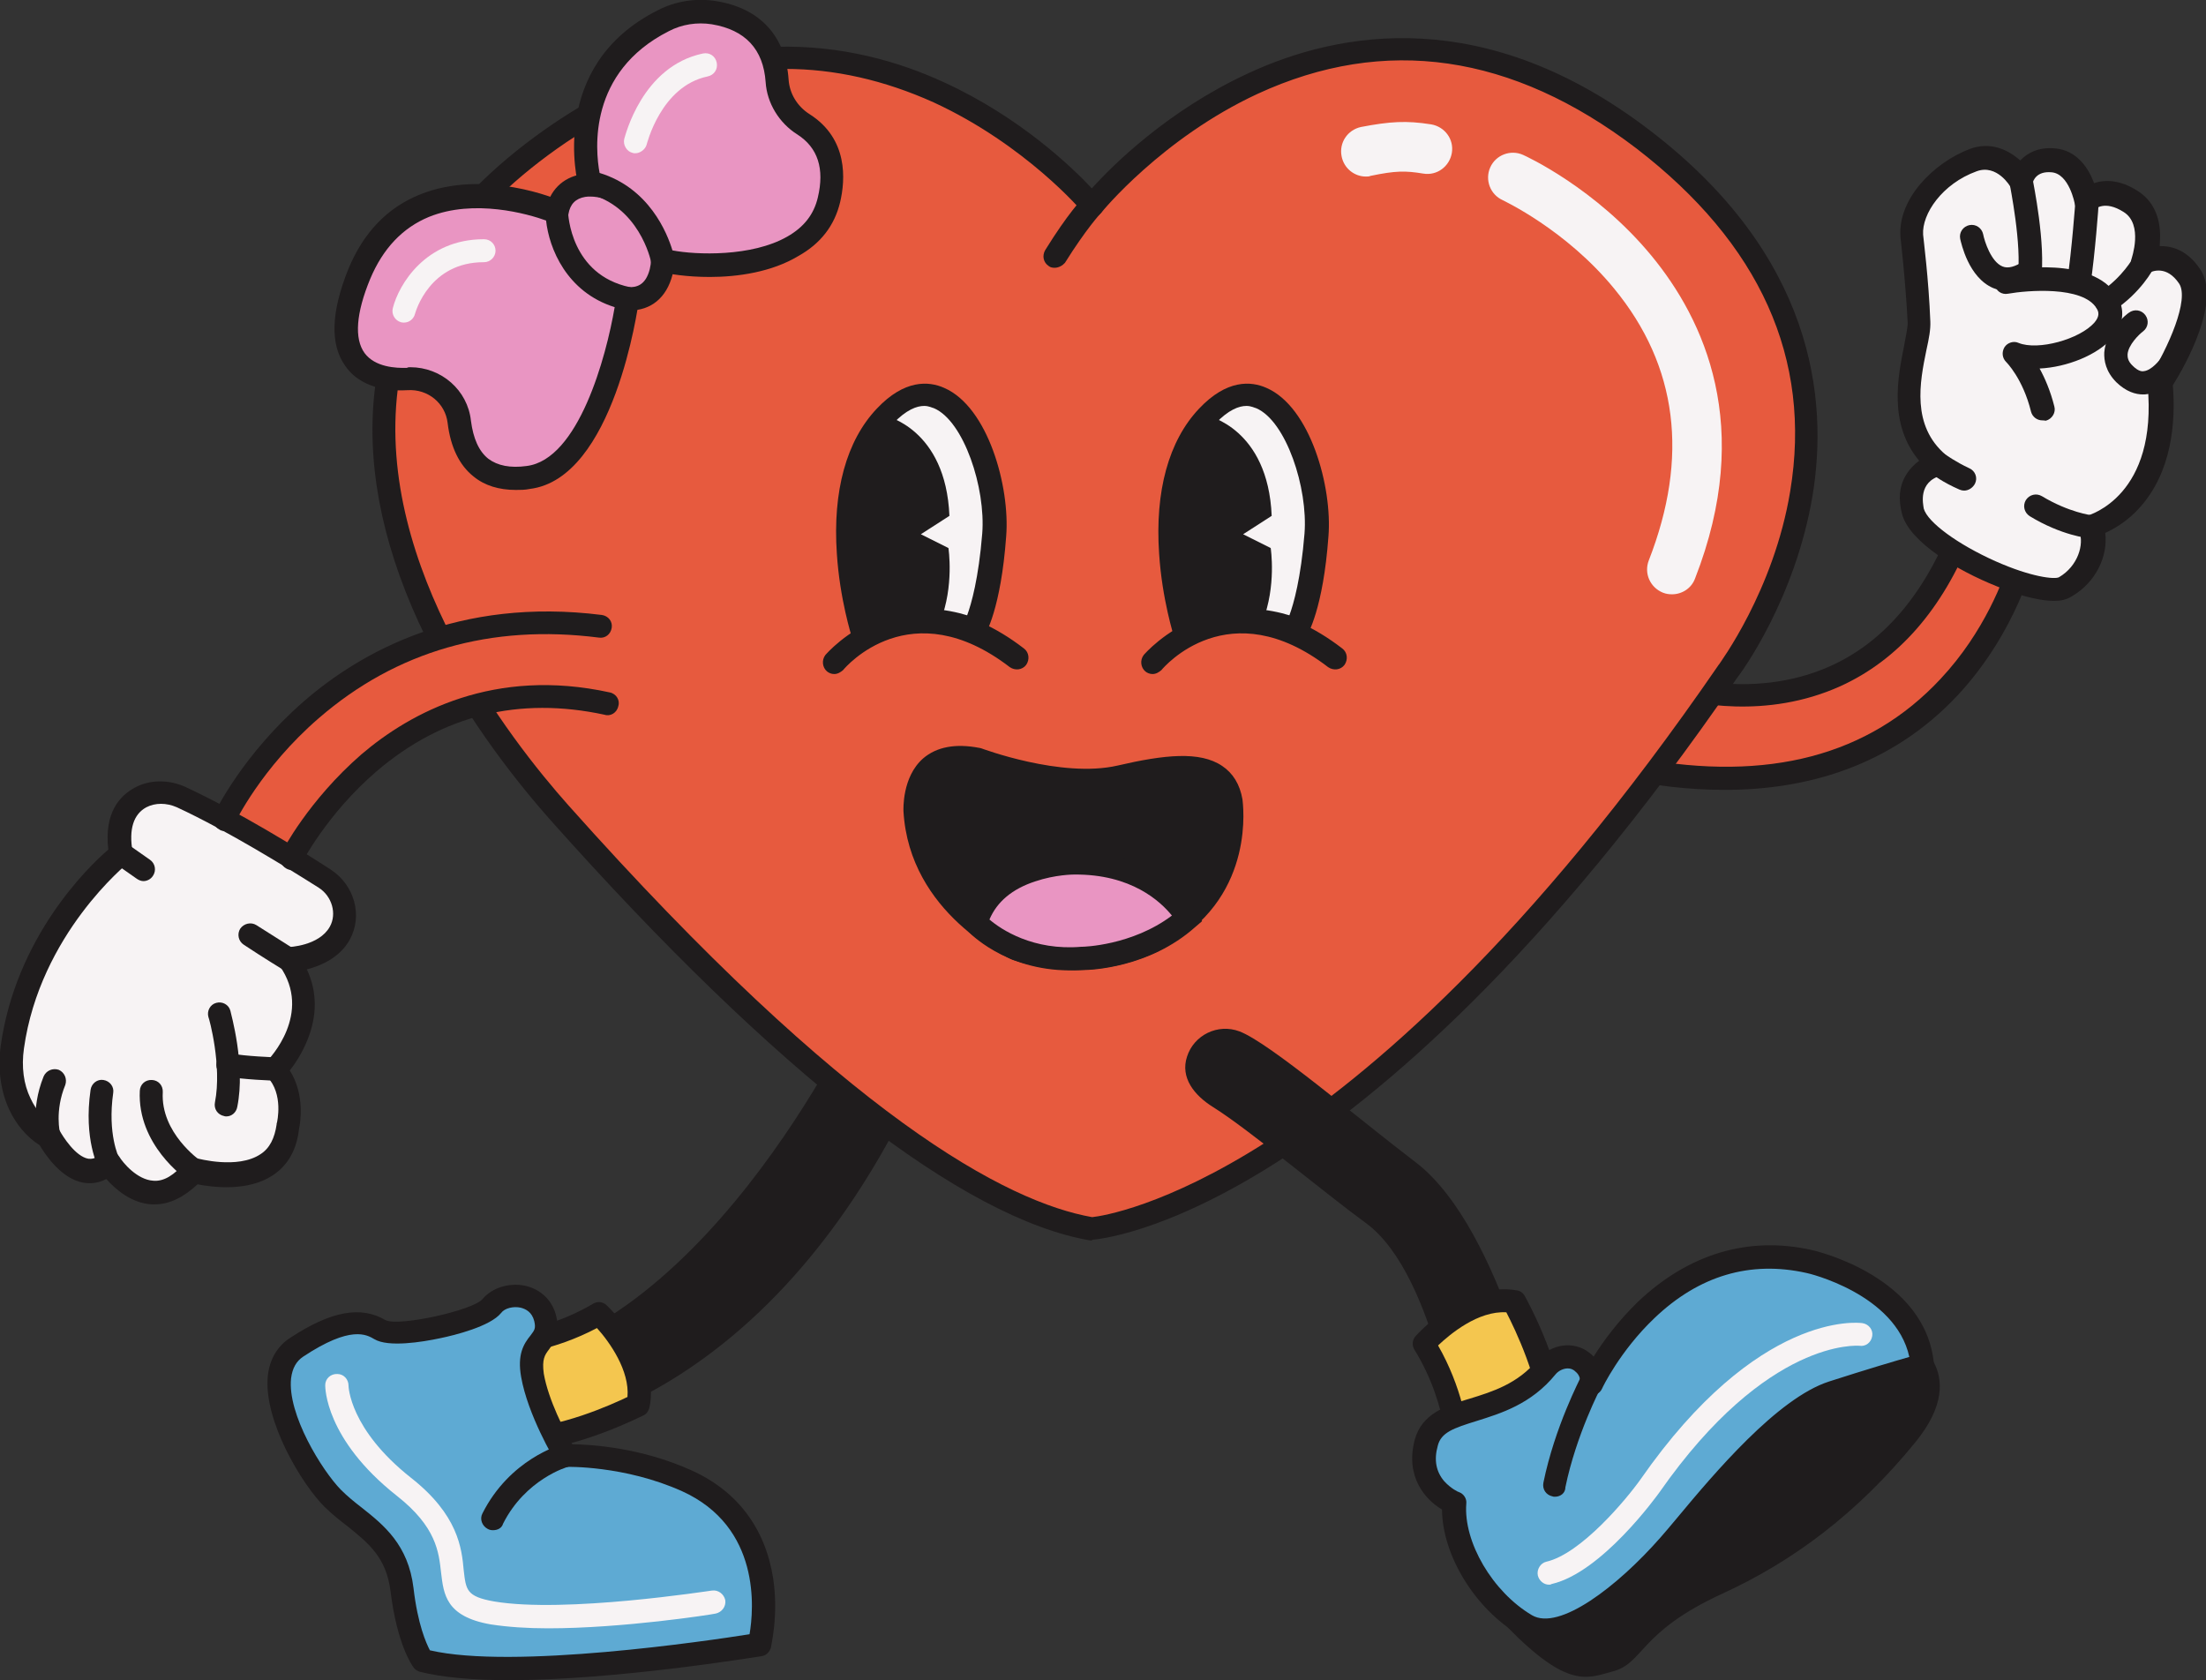 <svg xmlns="http://www.w3.org/2000/svg" enable-background="new 0 0 672.2 512" viewBox="0 0 672.2 512" id="heart-character">
  <rect x="0" y="0" width="672.2" height="512" fill="#333333" stroke="none"/>
  <g>
    <path fill="#1F1C1D" d="M262.9,304.7c0,0-45.5,100.5-112.6,110.5l5.6,22.8c0,0,80.6-2.8,129.4-120.6L262.9,304.7z"></path>
    <g>
      <path fill="#F4C64F" d="M182.5,400.3c0,0,14.8,14,11.9,27.8c0,0-22.8,11.8-39.5,10.6l-9.6-28.7
			C145.3,409.9,163.6,411.3,182.5,400.3z"></path>
      <path fill="#1F1C1D" d="M157.5,442.3c-0.9,0-2,0-2.9-0.1c-1.4-0.1-2.6-1.1-3-2.4l-9.6-28.7c-0.4-1.2-0.1-2.4,0.5-3.3
			c0.8-0.9,1.8-1.4,3-1.3c0.1,0,17.6,1.2,35.2-9.2c1.3-0.8,3-0.7,4.2,0.5c0.7,0.7,16.3,15.5,13,31.1c-0.3,1.1-0.9,2-1.8,2.4
			S174.5,442.3,157.5,442.3z M157.5,435.2L157.5,435.2c12.9,0,28.7-7.1,33.7-9.5c0.7-8-5.4-16.7-9.3-21c-12.9,6.8-25.1,8.4-31.6,8.7
			L157.5,435.2z"></path>
    </g>
    <g>
      <path fill="#E75A3E" d="M616.7,168.5c0,0-19.7,86.9-121.8,65.2l10.5-25.9c0,0,66.2,25.5,93.6-49.4L616.7,168.5z"></path>
      <path fill="#1F1C1D" d="M525.5,240.7c-11.2,0-21.9-1.4-31.4-3.4c-1.1-0.3-1.8-0.9-2.4-1.8c-0.5-0.9-0.5-2-0.1-3l10.5-25.9
			c0.8-1.8,2.8-2.6,4.6-2c0.3,0.1,26.1,9.7,51.2-1.7c16.8-7.6,29.5-23.1,37.8-45.7c0.4-0.9,1.2-1.7,2.1-2.1c0.9-0.4,2.1-0.3,3,0.3
			l17.7,10.1c1.3,0.8,2.1,2.4,1.7,3.8c-0.3,0.9-5.4,22.8-23.5,42.4C575.9,234,549.7,240.7,525.5,240.7z M499.7,231.1
			c39,7.2,69.8-0.8,91.6-24.2c13.5-14.4,19.4-30.7,21.3-36.9l-11.8-6.7c-8.9,22.4-22.4,37.8-40,45.8c-22.6,10.2-45,5.3-53.3,2.9
			L499.7,231.1z"></path>
    </g>
    <g>
      <path fill="#F7F3F4" d="M590.6,141.5c0,0-10.9,2.9-7.6,14.4c3.2,11.6,39.4,27.2,46.3,23c7.1-4.2,10-12.5,7.6-18.4
			c0,0,24.7-6.2,21.1-43.7c0,0,15.1-23.6,8.9-32.7c-6-8.9-14-4.2-14-4.2s4.9-13.1-3.8-18.5s-13.4,0-13.4,0s-2-11.8-10.2-12.5
			c-8.3-0.7-9.6,6.4-9.6,6.4s-5.6-9.8-14.7-6.4c-9.1,3.4-19.6,12.9-18.8,23.1c0,0,1.6,12.6,2.2,26.4
			C585,106.1,574.6,128.1,590.6,141.5z"></path>
      <path fill="#1F1C1D" d="M625.9,183.1c-5.6,0-13-2.5-17.6-4.5c-11.8-4.7-26.4-13.4-28.7-21.9c-1.2-4.5-0.9-8.4,1.1-11.8
			c1.2-2,2.6-3.4,4.1-4.5c-9.5-11.3-6.4-25.9-4.6-35c0.5-2.8,1.1-5.5,1.1-7c-0.7-13.5-2.2-26-2.2-26.1c0-0.1,0-0.1,0-0.3
			c-0.8-11.4,10.1-22.4,21.1-26.6c6.4-2.4,11.8,0.3,15.4,3.5c2.1-2.2,5.4-4.1,10.4-3.7c7,0.5,10.5,6.3,12.1,10.6
			c3.3-1.1,7.9-1.1,13.3,2.4c4.6,2.9,7,7.9,6.8,14.4c0,0.8-0.1,1.6-0.1,2.4c3.7-0.1,8.4,1.2,12.3,7c6.6,9.7-4.6,29.5-8.3,35.4
			c0.9,11.3-0.3,26.5-10.2,37.4c-3.7,4.1-7.6,6.3-10.4,7.6c0.9,7.2-3,15.1-10,19.2C629.7,182.8,627.9,183.1,625.9,183.1z
			 M591.5,144.9c-7.1,2-5.5,8.7-5.3,10.1c1.2,4.2,10.4,10.9,21.8,16c11,4.9,18.1,5.6,19.4,4.9c5.8-3.4,7.7-10,6.2-14
			c-0.4-0.9-0.3-2,0.1-2.9c0.5-0.9,1.3-1.6,2.2-1.8c0.9-0.3,21.7-6.2,18.5-39.9c-0.1-0.8,0.1-1.6,0.5-2.2
			c5.8-9.1,12.3-23.9,9.1-28.7c-3.8-5.6-8.1-3.8-9.3-3.2c-1.3,0.8-2.9,0.5-4.1-0.4c-1.2-0.9-1.6-2.5-1.1-3.9
			c0-0.1,3.7-10.5-2.4-14.3c-5.8-3.7-8.7-0.9-8.9-0.7c-0.9,1.1-2.2,1.4-3.5,1.1c-1.3-0.4-2.2-1.4-2.5-2.9c0-0.1-1.7-9.2-7.1-9.6
			c-4.6-0.4-5.6,2.6-5.8,3.5c-0.3,1.4-1.4,2.6-2.9,2.8c-1.4,0.3-2.9-0.5-3.7-1.7c-0.1-0.3-4.2-7.2-10.4-4.9
			C591.8,56,585.6,65.2,586,71.5c0.1,1.3,1.7,13.5,2.2,26.5c0.1,2.4-0.4,5.1-1.2,8.7c-2,9.7-4.6,23,5.9,31.9
			c1.1,0.8,1.4,2.2,1.2,3.4C593.8,143.6,592.9,144.6,591.5,144.9z"></path>
    </g>
    <path fill="#1F1C1D" d="M622.3,128.1c-1.6,0-3-1.1-3.4-2.6c-2.5-10.2-7.6-15.2-7.6-15.2c-1.2-1.2-1.4-3-0.5-4.5
		c0.9-1.4,2.8-2,4.3-1.3c5.9,2.4,18.6-1.1,23.1-6.2c1.7-2,1.3-3.3,0.7-4.3c-4.2-7-21.4-5.5-27-4.5c-2,0.4-3.8-0.9-4.1-2.9
		c-0.4-2,0.9-3.8,2.9-4.1c2.8-0.5,26.9-4.6,34.4,7.7c2.5,4.1,2,8.7-1.3,12.6c-4.6,5.4-14,9.1-22.3,9.5c1.6,2.9,3.3,6.8,4.5,11.6
		c0.5,1.8-0.7,3.8-2.6,4.3C622.8,128.1,622.5,128.1,622.3,128.1z"></path>
    <g>
      <path fill="#5EAAD3" d="M209.3,451.4c31.1,14,22.1,49.9,22.1,49.9s-74.4,12.5-102.6,4.9c0,0-4.3-5.8-6.3-21.5
			c-2-15.9-13-19.7-21.1-27.8c-8.1-8.1-24.9-36.9-11-46.1c13.9-9.1,20.6-8.1,25.5-5.3c4.9,2.9,30.2-2.4,34.1-7.2
			c3.8-4.9,14.4-4.3,16.3,3.8c2,8.1-5.8,6.3-3.8,17.3c2,11,10.1,24.4,10.1,24.4S190.7,443,209.3,451.4z"></path>
      <path fill="#1F1C1D" d="M155,512c-10.5,0-20.2-0.8-27.2-2.6c-0.8-0.3-1.4-0.7-1.8-1.3c-0.5-0.7-5-7-7-23.2
			c-1.3-10.4-6.8-14.7-13.1-19.8c-2.4-1.8-4.7-3.7-7-5.9c-7-7-18.6-26.3-17.3-39.8c0.5-5.1,2.9-9.2,6.8-11.7
			c12.6-8.3,21.7-9.8,29.1-5.4c4.1,2,26.6-3,29.5-6.4c2.9-3.5,8.1-5.1,13-4.1c4.9,1.1,8.4,4.6,9.5,9.3c1.3,5.5-0.8,8.1-2.2,10.1
			c-1.3,1.7-2.2,3-1.6,7.4c1.4,8,6.4,17.7,8.7,21.5c5.5,0.1,20.7,0.9,36.4,8c13.9,6.3,22.4,17.6,24.8,32.9
			c1.7,11.3-0.7,20.7-0.7,21.1c-0.4,1.3-1.4,2.4-2.9,2.6C229.7,505,187.7,512,155,512z M131,502.9c25.3,5.9,84.8-2.9,97.4-4.9
			c1.3-7.6,3.5-32.7-20.6-43.6c-17.6-7.9-35.2-7.4-35.3-7.4c-1.3,0-2.5-0.7-3.2-1.7c-0.4-0.5-8.5-14.2-10.5-25.7
			c-1.2-6.8,0.7-10,2.9-12.7c1.2-1.6,1.6-2.1,1.1-4.3c-0.7-2.8-2.6-3.7-4.1-4.1c-2.2-0.5-4.9,0.1-6,1.6c-3.3,4.1-14.2,6.8-18.6,7.7
			c-5.6,1.2-15.8,2.8-20,0.3c-2.4-1.4-7.2-4.3-21.7,5.3c-2.1,1.4-3.3,3.5-3.7,6.6c-1.2,11,9.5,28.2,15.2,34c2,2,4.1,3.7,6.3,5.4
			c6.7,5.3,14.2,11.3,15.8,24.5C127.3,495.1,129.9,500.8,131,502.9z M231.4,501.2L231.4,501.2L231.4,501.2z"></path>
    </g>
    <path fill="#1F1C1D" d="M150.2,466.3c-0.5,0-1.1-0.1-1.6-0.4c-1.7-0.9-2.5-3-1.6-4.7c8.3-16.5,23.6-20.9,24.3-21
		c1.8-0.5,3.8,0.7,4.3,2.5c0.5,1.8-0.7,3.8-2.5,4.3c-0.3,0-13,3.8-19.8,17.3C152.9,465.7,151.6,466.3,150.2,466.3z"></path>
    <g>
      <path fill="#E75A3E" d="M332.7,62.6c0,0-70.1-84.4-162.1-22.1s-47.4,154.2,0,207.3c24.4,27.3,105.5,117.1,162.1,126.7
			c0,0,80.6-4.9,193.9-169.9c0,0,68.1-90.2-25.9-162.1S332.7,62.6,332.7,62.6z"></path>
      <path fill="#1F1C1D" d="M332.7,378c-0.3,0-0.4,0-0.5,0c-38.7-6.6-95.6-50.8-164.2-127.8c-11.9-13.4-28.5-34.7-40.4-60.5
			c-11.6-25.3-16.1-49.5-13.3-71.8c3.9-31.5,22.2-58.4,54.3-80.2c49-33.1,91.8-25.2,119.1-12.6c23.1,10.6,39,25.9,45,32.3
			c6.3-7,23-23.6,47.3-34.9c28.4-13.3,72.8-21,122.7,17.2c50,38.2,54.5,81.8,49.6,111.4c-5.3,31.5-21.7,53.9-23,55.5
			C470.5,292.3,420.5,334.1,389,354.2c-34.7,22.1-55.3,23.5-56.2,23.6C332.8,378,332.7,378,332.7,378z M239.2,21
			c-22.3,0-44.6,7.5-66.7,22.4c-30.3,20.6-47.6,45.9-51.3,75.2c-6.7,54.2,34.1,106.7,52,126.8c84.9,95.3,133.6,120.9,159.6,125.5
			c2.8-0.3,22.2-3.2,53.2-23c30.8-19.8,79.8-61,137.7-145.3c0,0,0-0.1,0.1-0.1c0.1-0.3,16.7-22.4,21.7-52.8
			c6.7-40.4-9.2-75.5-46.9-104.5C460.8,16.4,422,10.7,383.2,28.6c-29.1,13.5-47.5,36-47.6,36.2c-0.7,0.8-1.7,1.3-2.8,1.3
			s-2.1-0.4-2.8-1.3l0,0c-0.1-0.3-17.5-20.7-45.5-33.6C269.4,24.4,254.3,21,239.2,21z"></path>
    </g>
    <path fill="#E75A3E" d="M190.7,192.4c-23.6-6.3-85.8-13.4-129.3,69.3l20.2,12.9c0,0,34.7-76.8,103.7-60.2
		c6.4,1.6,12.7-2.9,13.7-9.5l0,0C199.7,199.3,196.2,194,190.7,192.4z"></path>
    <g>
      <path fill="#F7F3F4" d="M98.9,267.7c-9.1-5.8-27.8-17.5-43.6-24.8c-3.9-1.8-8.7-2-12.5,0.1c-4.1,2.2-7.7,7-5.9,17.2
			c0,0-28,22.1-33.1,58.8C3.1,325,3.6,331,6.1,336.4c1.7,3.7,4.5,7.5,8.8,9.8c0,0,8.7,16.8,18.4,8c0,0,11.9,18.8,25.9,2.2
			c0,0,26.4,7.5,28.6-13.5c0,0,2.6-10.4-3.8-17.3c0,0,16.1-16.3,4.1-33.3c0,0,11.3-0.3,15.6-8C106.7,278.6,104.4,271.4,98.9,267.7z"></path>
      <path fill="#1F1C1D" d="M47.2,367c-0.4,0-0.7,0-1.1,0c-6.2-0.4-11-4.7-13.7-7.7c-2.8,1.4-5.1,1.4-7,1.1
			c-6.8-1.2-11.7-8.7-13.3-11.4c-3.9-2.5-7.1-6.2-9.3-10.9c-2.6-5.6-3.5-12.3-2.6-19.3c4.6-33.1,26.5-54.5,32.8-59.9
			c-1.3-11.3,3.5-16.4,8.1-18.9c4.6-2.5,10.5-2.5,15.6-0.1c15.9,7.4,34.4,18.8,44.1,25.1l0,0c7.2,4.7,9.8,14,5.8,21.3
			c-3,5.5-8.8,8-13.1,9.1c3.2,6.8,3.2,14.2,0.1,21.7c-1.6,3.9-3.7,7.1-5.3,9.1c4.7,7.4,3.2,16.1,2.8,17.9c-0.7,6.3-3.4,11-7.9,14
			c-7.6,5.1-18.4,3.7-23,2.8C56.1,364.7,51.8,367,47.2,367z M33.3,350.8c0.1,0,0.3,0,0.5,0c1.1,0.1,2,0.8,2.5,1.6
			c1.2,2,5.5,7.1,10.4,7.4c3.2,0.3,6.4-1.7,9.7-5.6c0.9-1.1,2.4-1.6,3.7-1.2c0.1,0,12.3,3.4,19.3-1.3c2.8-1.8,4.3-4.9,4.9-9.1
			c0-0.1,0-0.4,0.1-0.5c0-0.1,2.1-8.7-3-14c-1.3-1.4-1.3-3.5,0.1-4.9c0.5-0.5,13.9-14.4,3.7-28.9c-0.8-1.1-0.9-2.5-0.3-3.7
			c0.7-1.2,1.8-2,3-2c0.1,0,9.3-0.3,12.6-6.2c2.2-3.9,0.7-9.3-3.4-11.9l0,0c-9.5-6-27.7-17.3-43.2-24.5c-3.2-1.4-6.6-1.4-9.3,0
			c-3.9,2.1-5.4,6.7-4.2,13.5c0.3,1.3-0.3,2.6-1.3,3.4c-0.3,0.3-26.9,21.7-31.8,56.6c-0.8,5.6-0.1,10.9,2,15.2
			c1.8,3.8,4.2,6.6,7.4,8.3c0.7,0.4,1.1,0.8,1.4,1.4c1.1,2,4.9,8,8.8,8.7c0.9,0.1,2.2,0.1,4.1-1.6C31.6,351.2,32.4,350.8,33.3,350.8
			z"></path>
    </g>
    <path fill="#1F1C1D" d="M87.9 295.9c-.7 0-1.3-.1-1.8-.5 0 0-5.6-3.4-11.8-7.5-1.7-1.1-2.1-3.3-1.1-4.9 1.1-1.6 3.3-2.1 4.9-1.1 6.2 3.9 11.7 7.4 11.7 7.4 1.7 1.1 2.2 3.2 1.2 4.9C90.3 295.3 89.1 295.9 87.9 295.9zM43.7 268.5c-.7 0-1.4-.3-2-.7l-6.7-4.7c-1.6-1.1-2-3.3-.9-4.9 1.1-1.6 3.3-2 4.9-.9l6.7 4.7c1.6 1.1 2 3.3.9 4.9C45.9 268 44.7 268.5 43.7 268.5zM59 360.1c-.7 0-1.3-.3-2-.7-.7-.4-15.2-10.6-14.4-27 .1-2 1.7-3.4 3.7-3.3 2 .1 3.4 1.7 3.3 3.7-.7 12.5 11.3 20.7 11.4 20.9 1.6 1.1 2 3.3.9 4.9C61.3 359.5 60.2 360.1 59 360.1zM83.8 329.3L83.8 329.3c-.5 0-9.7-.3-15-1.3-2-.4-3.2-2.2-2.8-4.2.4-2 2.2-3.2 4.2-2.8 4.6.9 13.7 1.2 13.7 1.2 2 0 3.5 1.7 3.4 3.7C87.2 327.7 85.7 329.3 83.8 329.3z"></path>
    <path fill="#1F1C1D" d="M69 340.2c-.3 0-.5 0-.7-.1-2-.4-3.2-2.2-2.8-4.2 2.2-11.2-1.8-25.7-2-26-.5-1.8.5-3.8 2.4-4.3 1.8-.5 3.8.5 4.3 2.4.1.7 4.7 16.5 2.1 29.3C72 339 70.6 340.2 69 340.2zM471.2 439.8c0 0-13.1-65.2-39.8-85.6-17.5-13.3-44.5-36.4-53.7-39.9-6.6-2.5-13.9 1.1-16 7.7l0 0c-2.1 6.4 2.2 11.8 8 15.4 10.6 6.6 34.8 26.8 46.5 35.3 21.8 15.9 28.7 71.8 28.7 71.8L471.2 439.8zM321.4 81.6c-.7 0-1.3-.1-1.8-.5-1.7-1.1-2.1-3.2-1.1-4.9 6.8-11 11.4-15.9 11.7-16 1.3-1.4 3.5-1.4 5-.1s1.4 3.5.1 5l0 0c0 0-4.3 4.6-10.8 15C323.8 80.9 322.6 81.6 321.4 81.6zM637 164c-.1 0-.3 0-.4 0-.4 0-8.4-.8-18.1-6.7-1.7-1.1-2.2-3.2-1.2-4.9 1.1-1.7 3.2-2.2 4.9-1.2 8.3 5 15.1 5.8 15.1 5.8 2 .1 3.4 2 3.2 3.8C640.4 162.7 638.8 164 637 164zM598.5 149.5c-.5 0-.9-.1-1.4-.3-5.1-2.2-8.4-4.7-8.5-4.9-1.6-1.2-1.8-3.4-.7-5 1.2-1.6 3.4-1.8 5-.7.1 0 2.9 2.1 7.2 4.1 1.8.8 2.6 2.9 1.7 4.7C601.1 148.7 599.8 149.5 598.5 149.5zM618.3 88.6c-.1 0-.4 0-.5 0-2-.3-3.3-2.1-3-4.1 1.4-9.7-2.4-28.1-2.4-28.4-.4-2 .8-3.8 2.8-4.2 2-.4 3.8.8 4.2 2.8.1.8 4.1 19.8 2.5 30.8C621.5 87.4 620 88.6 618.3 88.6zM633.3 89.7c-.1 0-.4 0-.5 0-2-.3-3.3-2.1-2.9-4.1 1.4-9.1 2.5-24.2 2.5-24.3.1-2 1.8-3.4 3.8-3.3 2 .1 3.4 1.8 3.3 3.8 0 .7-1.1 15.6-2.5 24.9C636.4 88.6 635 89.7 633.3 89.7zM641.8 95.5c-1.2 0-2.2-.5-2.9-1.6-1.1-1.6-.7-3.8 1.1-4.9 6.8-4.6 10-10.4 10-10.5.9-1.7 3-2.4 4.7-1.6 1.7.9 2.4 3 1.6 4.7-.1.3-3.9 7.6-12.3 13.1C643.1 95.2 642.5 95.5 641.8 95.5zM68.3 253.2c-.5 0-1.1-.1-1.4-.4-1.7-.8-2.5-2.9-1.7-4.7.4-.8 8.7-18.1 27.4-34.4 17.3-15 47.1-31.8 90.8-26.3 2 .3 3.3 2 3 3.9-.3 2-2 3.3-3.9 3-32.9-4.2-61.7 4.1-85.3 24.5-17.6 15.2-25.6 31.9-25.6 32C70.8 252.4 69.7 253.2 68.3 253.2z"></path>
    <path fill="#1F1C1D" d="M88.9,265.1c-0.5,0-1.1-0.1-1.6-0.4c-1.7-0.9-2.5-3-1.6-4.7c0.3-0.7,8.3-16.1,24.4-30.1
		c15.1-12.9,40.6-26.6,75.7-18.9c2,0.4,3.2,2.4,2.6,4.2c-0.4,2-2.4,3.2-4.2,2.6c-26-5.6-49.4,0.1-69.4,17.2
		c-15.2,13-22.8,28-23,28.1C91.4,264.3,90.3,265.1,88.9,265.1z"></path>
    <path fill="#F7F3F4" d="M167 496.2c-6.4 0-12.3-.4-17.5-1.2-13.7-2.4-14.3-9.2-15.1-15.8-.7-6.2-1.4-13.9-13.5-23.4-21.9-17.3-21.8-33.1-21.8-33.7 0-2 1.7-3.5 3.7-3.4 2 0 3.4 1.7 3.4 3.5 0 .3.3 13.3 19 28.1 14.4 11.3 15.5 21.5 16.1 28.2.7 6 .8 8 9.2 9.5 21.7 3.7 66-3.3 66.4-3.3 2-.3 3.7 1.1 4.1 2.9.3 2-1.1 3.7-2.9 4.1C216.9 492 189.8 496.2 167 496.2zM509.5 181.1c-.9 0-1.8-.1-2.8-.5-3.9-1.6-5.8-5.9-4.3-9.8 12.3-31.5 8.8-59.3-10.5-82.8-14.8-18.1-33.9-26.9-34-27-3.8-1.7-5.5-6.2-3.8-10 1.7-3.8 6.2-5.5 10-3.8.9.4 22.1 10.1 39.1 30.7 16 19.4 31.4 52.1 13.3 98.4C515.4 179.3 512.5 181.1 509.5 181.1zM416.2 53.8c-3.5 0-6.7-2.5-7.4-6.2-.8-4.1 1.8-8 5.9-8.9 8.9-1.7 13.8-2 21.4-.8 4.1.7 7 4.5 6.3 8.7-.7 4.1-4.5 7-8.7 6.3-5.5-.9-8.4-.9-16.1.7C417.2 53.8 416.7 53.8 416.2 53.8z"></path>
    <g>
      <g>
        <path fill="#1F1C1D" d="M375.1,244.4c0,0,3.9,26.1-19.8,40.3c0,0-19.7,12.9-45.2,4.6c0,0-29.5-12.7-31.2-42.3
				c0,0-1.3-19.8,18.9-15.6c0,0,25.3,9.6,43.7,5.4C359.7,232.7,373,231.8,375.1,244.4z"></path>
        <path fill="#1F1C1D" d="M327.4,295.6c-5.6,0-11.8-0.8-18.5-3l-0.3-0.1c-1.3-0.5-31.5-14-33.3-45.3c0-0.4-0.5-10.4,6-16.1
				c4.1-3.5,9.8-4.6,17.1-3.2l0.5,0.1c0.3,0.1,24.5,9.2,41.6,5.3c14.2-3.3,25.1-4.5,31.9,0.1c3.3,2.2,5.4,5.6,6.2,10.2l0,0
				c0.1,1.2,4.1,28.6-21.5,43.8C355.8,288.5,344.3,295.6,327.4,295.6z M311.3,286c23.4,7.5,41.7-4.2,41.9-4.3l0.1-0.1
				c21.3-12.7,18.4-35.6,18.2-36.8c-0.4-2.6-1.4-4.3-3.2-5.5c-5-3.4-16.1-1.4-26.4,0.9c-18.4,4.2-42.4-4.3-45.4-5.4
				c-4.9-0.9-8.4-0.4-10.8,1.6c-3.9,3.4-3.7,10.2-3.7,10.4C283.9,272.7,309.2,285,311.3,286z"></path>
      </g>
      <g>
        <path fill="#E995C2" d="M361.7,279.8c0,0-9.1-16.9-34.7-16.7c0,0-24-0.3-29.7,18.1c0,0,11.7,12.6,32.6,10.9
				C329.9,292,348.1,292,361.7,279.8z"></path>
        <path fill="#1F1C1D" d="M325.9,295.7c-19.7,0-30.7-11.6-31.1-12.1l-1.4-1.4l0.7-2c6.4-20.6,32-20.6,33.1-20.6
				c27.4-0.3,37.4,17.9,37.8,18.6l1.3,2.5l-2.1,1.8c-14,12.5-32,13.1-34,13.1C328.6,295.7,327.3,295.7,325.9,295.7z M301.5,280.2
				c3.5,3,13.3,9.6,28.1,8.3h0.3c0.1,0,15-0.3,27.2-9.5c-3.4-4.2-12.3-12.7-29.9-12.5c-0.1,0-5.6,0-11.8,2.1
				C308.4,270.9,303.8,274.8,301.5,280.2z"></path>
      </g>
    </g>
    <g>
      <g>
        <path fill="#F7F3F4" d="M361.1,193.2c0,0-14.2-43.8,6.8-66.4c19.7-21.1,34.9,14.3,33.3,36.2c-1.6,21.8-6.3,29.1-6.3,29.1
				S378.1,184.6,361.1,193.2z"></path>
        <path fill="#1F1C1D" d="M361.1,196.7c-0.5,0-0.9-0.1-1.3-0.3c-0.9-0.4-1.7-1.2-2-2.1c-0.1-0.5-3.7-11.6-4.6-25.6
				c-1.3-19,2.9-34.4,12.2-44.2c8.4-8.9,15.8-8.4,20.5-6.3c13.4,5.8,20.1,30.2,18.9,45.2c-1.6,22.1-6.3,29.9-6.8,30.7
				c-0.9,1.4-2.8,2.1-4.5,1.3c-0.1,0-15.5-6.6-30.8,1.1C362.1,196.6,361.6,196.7,361.1,196.7z M379.8,123.7c-2.2,0-5.4,1.1-9.5,5.4
				c-15.9,17.1-9.8,48.3-7.1,59.1c12.5-4.7,24.2-2.4,29.7-0.7c1.3-3.5,3.5-11.3,4.6-24.9c1.1-13.9-5.6-34.3-14.7-38.2
				C382.3,124.3,381.3,123.7,379.8,123.7z"></path>
      </g>
      <path fill="#1F1C1D" d="M367.9,126.7c0,0,18.5,3.8,19.6,30.5l-8.7,5.6l8.4,4.2c0,0,1.8,11.6-2.5,22.4c0,0-9.7-0.4-23.5,3.7
			C361.1,193.2,348.2,144.9,367.9,126.7z"></path>
      <path fill="#1F1C1D" d="M351.2,205.4c-0.8,0-1.6-0.3-2.2-0.8c-1.4-1.2-1.7-3.4-0.5-5c0.3-0.3,24.9-29.4,60.5-2
			c1.6,1.2,1.8,3.4,0.7,5c-1.2,1.6-3.4,1.8-5,0.7c-30.2-23.2-50-0.1-50.8,0.9C353.2,204.8,352.3,205.4,351.2,205.4z"></path>
    </g>
    <g>
      <g>
        <path fill="#F7F3F4" d="M262.9,193.2c0,0-14.2-43.8,6.8-66.4c19.7-21.1,34.9,14.3,33.3,36.2c-1.6,21.8-6.3,29.1-6.3,29.1
				S279.9,184.6,262.9,193.2z"></path>
        <path fill="#1F1C1D" d="M262.9,196.7c-0.5,0-0.9-0.1-1.3-0.3c-0.9-0.4-1.7-1.2-2-2.1c-0.1-0.5-3.7-11.6-4.6-25.6
				c-1.3-19,2.9-34.4,12.2-44.2c8.4-8.9,15.8-8.4,20.5-6.3c13.4,5.8,20.1,30.2,18.9,45.2c-1.6,22.1-6.3,29.9-6.8,30.7
				c-0.9,1.4-2.8,2.1-4.5,1.3c-0.1,0-15.5-6.6-30.8,1.1C263.9,196.6,263.4,196.7,262.9,196.7z M281.6,123.7c-2.2,0-5.4,1.1-9.5,5.4
				c-15.9,17.1-9.8,48.3-7.1,59.1c12.5-4.7,24.2-2.4,29.7-0.7c1.3-3.5,3.5-11.3,4.6-24.9c1.1-13.9-5.6-34.3-14.7-38.2
				C284.1,124.3,283.1,123.7,281.6,123.7z"></path>
      </g>
      <path fill="#1F1C1D" d="M269.7,126.7c0,0,18.5,3.8,19.6,30.5l-8.7,5.6l8.4,4.2c0,0,1.8,11.6-2.5,22.4c0,0-9.7-0.4-23.5,3.7
			C262.9,193.2,250,144.9,269.7,126.7z"></path>
      <path fill="#1F1C1D" d="M254.2,205.4c-0.8,0-1.6-0.3-2.2-0.8c-1.4-1.2-1.7-3.4-0.5-5c0.3-0.3,24.9-29.4,60.5-2
			c1.6,1.2,1.8,3.4,0.7,5c-1.2,1.6-3.4,1.8-5,0.7c-30.2-23.2-50-0.1-50.8,0.9C256.2,204.8,255.3,205.4,254.2,205.4z"></path>
    </g>
    <path fill="#1F1C1D" d="M33.3 357.9c-1.3 0-2.5-.7-3.2-1.8-.1-.4-4.7-8.8-2.5-24 .3-2 2.1-3.3 3.9-3 2 .3 3.3 2.1 3 3.9-1.8 12.6 1.7 19.6 1.7 19.7.9 1.7.3 3.8-1.4 4.7C34.3 357.8 33.8 357.9 33.3 357.9zM14.9 349.9c-1.6 0-3-1.1-3.4-2.6-.1-.4-2.4-8.9 1.8-19.3.8-1.8 2.8-2.6 4.6-2 1.8.8 2.6 2.8 2 4.6-3.3 8-1.6 14.7-1.6 14.7.5 1.8-.7 3.8-2.5 4.3C15.6 349.8 15.2 349.9 14.9 349.9z"></path>
    <g>
      <g>
        <path fill="#E995C2" d="M199.2,68.9c2.5,4.2,3.4,9.3,2.2,14c-1.1,4.2-3.7,8.4-10.1,8.1c-12.3-0.5-23.8-14.3-21.5-26.4
				C172.2,51.5,191.1,54.7,199.2,68.9z"></path>
        <path fill="#1F1C1D" d="M191.9,94.6c-0.3,0-0.5,0-0.8,0c-7-0.3-14-4.2-19-10.5c-4.9-6.2-7-13.4-5.8-20c1.1-6,5.1-10,10.9-11
				c9.1-1.6,19.6,4.3,25.1,14l0,0c3,5.3,3.9,11.2,2.6,16.7C203.1,90.7,198.4,94.6,191.9,94.6z M179.9,59.9c-0.5,0-1.1,0-1.6,0.1
				c-2.9,0.5-4.6,2.2-5.1,5.3c-0.8,4.5,0.8,9.8,4.3,14.3c3.7,4.7,8.9,7.6,13.9,7.9c2.4,0.1,5.3-0.4,6.6-5.5
				c0.9-3.7,0.3-7.7-1.8-11.4C192.1,63.6,185.2,59.9,179.9,59.9z"></path>
      </g>
      <g>
        <path fill="#E995C2" d="M191.2,91c0,0-7,51.7-30.3,54.6c-15,1.8-19.8-7.4-20.9-16.9c-0.9-7.9-8-13.7-15.9-13.1
				c-12.7,0.8-25.2-6-14.6-31.9c15.8-38.1,60.1-18.9,60.1-18.9S170.2,86.6,191.2,91z"></path>
        <path fill="#1F1C1D" d="M157.2,149.3c-5.1,0-9.5-1.3-12.9-4.1c-4.3-3.4-7-8.9-7.9-16.3c-0.7-6-6-10.4-12.2-10
				c-8.5,0.5-15.4-2.1-19-7.4c-4.7-6.6-4.3-16.4,0.9-29.4c4.6-11.2,11.9-18.8,21.8-22.8c19.7-8,42.1,1.4,43.1,2
				c1.3,0.5,2.1,1.8,2.1,3.2c0,0.8,0.8,19.2,18.8,23c1.8,0.4,3,2.1,2.8,3.9c-0.3,2.2-7.6,54.5-33.3,57.6
				C160,149.3,158.5,149.3,157.2,149.3z M125,111.9c9.5,0,17.5,7,18.5,16.3c0.7,5.4,2.4,9.3,5.3,11.6c2.8,2.1,6.7,2.9,11.7,2.2
				c15.8-2,24.2-33.2,26.8-48.4c-14.7-4.6-20-18-20.9-26.4c-5.5-2-21.9-6.7-35.7-1.1c-8,3.3-14,9.6-17.9,18.9
				c-4.3,10.4-4.9,18.2-1.7,22.6c3.2,4.3,9.5,4.6,12.9,4.5C124.3,111.9,124.7,111.9,125,111.9z"></path>
      </g>
      <path fill="#F7F3F4" d="M123.1,98.3c-0.3,0-0.5,0-0.9-0.1c-1.8-0.5-3-2.4-2.5-4.3c1.8-7.2,10-21,27.7-21c0,0,0,0,0.1,0
			c2,0,3.5,1.6,3.5,3.5s-1.6,3.5-3.5,3.5c0,0,0,0-0.1,0c-16.5,0-20.7,15-20.9,15.6C126.1,97.2,124.7,98.3,123.1,98.3z"></path>
      <g>
        <path fill="#E995C2" d="M179.8,55.5c0,0-9.1-33.3,22.4-49.2c4.7-2.4,10.1-3.3,15.2-2.4c7.9,1.3,18.4,5.8,19.3,20.9
				c0.4,5.5,3.4,10.4,8,13.3c5.4,3.4,10.8,10.1,7.7,23c-5.5,23.2-42.4,20.9-50.8,18.4C202,79.2,198.2,59.8,179.8,55.5z"></path>
        <path fill="#1F1C1D" d="M216.3,84.4c-7,0-12.7-0.9-15.4-1.7c-1.3-0.4-2.2-1.4-2.5-2.8c-0.1-0.7-3.7-17.3-19.6-21
				c-1.3-0.3-2.2-1.3-2.6-2.5c-0.1-0.4-9.5-36.4,24.3-53.3c5.4-2.8,11.6-3.7,17.5-2.8c13.5,2.1,21.4,10.6,22.3,24
				c0.3,4.2,2.6,8.1,6.4,10.5c11.8,7.5,10.9,20,9.3,26.8c-1.7,7.1-5.9,12.6-12.7,16.4C235.2,82.9,224.8,84.4,216.3,84.4z
				 M204.9,76.3c7.2,1.4,24.2,2,35-4.2c5.1-2.9,8.1-6.8,9.3-11.9c2.1-8.8,0-15.2-6.2-19.2c-5.6-3.5-9.3-9.6-9.7-16
				c-0.7-10-6.2-15.9-16.4-17.6c-4.5-0.7-9.1,0-13.1,2.1c-24.7,12.5-22.4,36.2-21.1,43.2C197.8,57.3,203.3,71,204.9,76.3z"></path>
      </g>
      <path fill="#F7F3F4" d="M193.6,46.7c-0.3,0-0.5,0-0.8-0.1c-1.8-0.4-3-2.4-2.6-4.2c0.3-0.9,5.4-22.2,24-26.1c2-0.4,3.8,0.8,4.2,2.8
			c0.4,2-0.8,3.8-2.8,4.2c-14.3,3-18.5,20.7-18.6,20.9C196.6,45.5,195.1,46.7,193.6,46.7z"></path>
    </g>
    <g>
      <path fill="#F4C64F" d="M433.9,409.5c0,0,13.5-15.2,27.4-12.7c0,0,12.6,22.4,11.8,39.1l-28.5,10.5
			C444.7,446.4,445.5,428,433.9,409.5z"></path>
      <path fill="#1F1C1D" d="M444.7,449.9c-0.8,0-1.4-0.3-2.1-0.7c-0.9-0.7-1.4-1.8-1.4-3c0-0.1,0.5-17.6-10.2-34.9
			c-0.8-1.3-0.7-3,0.4-4.2c0.7-0.7,15-16.7,30.7-13.9c1.1,0.1,2,0.8,2.5,1.7c0.5,0.9,13.1,23.5,12.3,41.1c0,1.4-0.9,2.6-2.4,3.2
			L446,449.7C445.5,449.8,445.1,449.9,444.7,449.9z M438.2,410c7.2,12.6,9.2,24.8,9.7,31.4l21.7-8c-0.4-12.7-8-28.5-10.6-33.5
			C450.4,399.4,441.9,406.5,438.2,410z"></path>
    </g>
    <path fill="#1F1C1D" d="M581.4,407.3c0,0,20.1,10.1,2.4,32c-17.7,21.8-37.5,36.5-58.9,46.3c-25.9,11.9-23.8,21.3-33.7,23.8
		c-7.5,2-13.4,5.3-31.8-13.5C459.5,495.9,533.8,397.9,581.4,407.3z"></path>
    <g>
      <path fill="#5EAAD3" d="M485,421.3c0,0,21.9-47,66.2-37.1c0,0,32.3,7.4,34.5,31.6c0,0-10,2.6-27.4,8.3
			c-17.5,5.6-40.8,36.4-49.9,46.6c-9.1,10.2-31.1,31.6-43.6,24.3s-22.8-23.8-21.8-37.3c0,0-12.1-4.6-8.5-18.1
			c3.4-12.6,23.6-6.8,36.8-23.1c2.8-3.3,7.6-4.3,10.9-1.6C483.9,416.3,485.2,418.3,485,421.3z"></path>
      <path fill="#1F1C1D" d="M470.5,500.2c-2.6,0-5.3-0.7-7.6-2c-13.5-8-23.4-24.3-23.5-38.2c-5.1-3-11.3-10-8.3-21.3
			c2.2-8,9.6-10.4,16.8-12.5c6.8-2.1,14.6-4.5,20.6-11.8c4.1-5,11.2-5.9,15.9-2.1c0.4,0.3,0.8,0.7,1.2,1.1
			c2.9-4.6,7.4-10.8,13.5-16.7c15.4-14.6,33.6-20.1,52.9-15.8c1.4,0.3,34.9,8.1,37.3,34.8c0.1,1.7-0.9,3.3-2.6,3.7
			c-0.1,0-10.1,2.8-27.3,8.3c-13.8,4.5-32.8,27.2-43.1,39.4c-2.1,2.5-3.8,4.6-5.3,6.2C504.8,480.2,485.9,500.2,470.5,500.2z
			 M477.7,417c-1.3,0-2.8,0.7-3.7,1.8c-7.4,9.1-16.7,11.9-24,14.2c-7.1,2.2-10.9,3.5-11.9,7.6c-1.2,4.3-0.5,7.9,2,10.8
			c2,2.2,4.3,3.3,4.5,3.3c1.4,0.5,2.4,2,2.2,3.5c-0.9,11.7,8,26.9,20,34c8.3,4.9,26.1-8.8,39.1-23.6c1.4-1.6,3.2-3.7,5.1-6
			c11.4-13.7,30.6-36.5,46.3-41.6c11.8-3.8,20.3-6.3,24.5-7.5c-4.2-19.3-31.1-25.6-31.4-25.6c-17.1-3.8-32.7,0.8-46.3,13.8
			c-10.5,10-15.9,21.3-15.9,21.4c-0.7,1.6-2.4,2.4-4.1,2c-1.6-0.4-2.8-2-2.6-3.7c0.1-1.4-0.4-2.6-1.4-3.4
			C479.3,417.2,478.5,417,477.7,417z"></path>
    </g>
    <path fill="#1F1C1D" d="M473.8,456.1c-0.3,0-0.5,0-0.7-0.1c-2-0.4-3.2-2.2-2.8-4.2c3.5-17.1,11.2-31.6,11.4-32.2
		c0.9-1.7,3-2.4,4.7-1.4c1.7,0.9,2.4,3,1.4,4.7c-0.1,0.1-7.5,14.3-10.8,30.3C477,455,475.5,456.1,473.8,456.1z"></path>
    <path fill="#F7F3F4" d="M472,482.9c-1.6,0-3-1.2-3.4-2.8c-0.4-1.8,0.8-3.8,2.6-4.2c10.5-2.4,24.3-18.9,28.7-25.1
		c35.7-51.3,66.3-47.8,67.6-47.6c2,0.3,3.3,2.1,3,3.9c-0.3,2-2,3.3-3.9,3c-0.4,0-28-2.5-60.9,44.6c-0.8,1.1-17.6,24.5-32.9,28
		C472.5,482.9,472.2,482.9,472,482.9z"></path>
    <path fill="#1F1C1D" d="M611.6 88.6c-1.7 0-3.2-.4-4.2-.8-7.6-3.2-9.8-13.8-10.1-15-.4-2 .9-3.8 2.8-4.2 2-.4 3.8.9 4.2 2.8l0 0c.4 2.1 2.4 8.4 5.9 9.8 1.7.7 3.8.1 6.4-1.6 1.6-1.1 3.8-.7 4.9.9 1.1 1.6.7 3.8-.9 4.9C617 87.8 614 88.6 611.6 88.6zM653 120.2c-2.2 0-5.1-.8-8.1-3.7-3.3-3.3-3.8-6.7-3.7-9.1.5-6.6 6.7-11.6 7.5-12.1 1.6-1.2 3.8-.9 5 .7s.9 3.8-.7 5c-1.2.9-4.5 4.1-4.7 7 0 .8 0 2 1.6 3.5 1.8 1.8 3 1.7 3.4 1.6 2.4-.3 4.7-3.3 5.4-4.2 1.1-1.7 3.2-2.1 4.9-1.2 1.7 1.1 2.1 3.2 1.2 4.9-.4.7-4.3 6.8-10.5 7.5C653.8 120.2 653.4 120.2 653 120.2z"></path>
  </g>
</svg>
